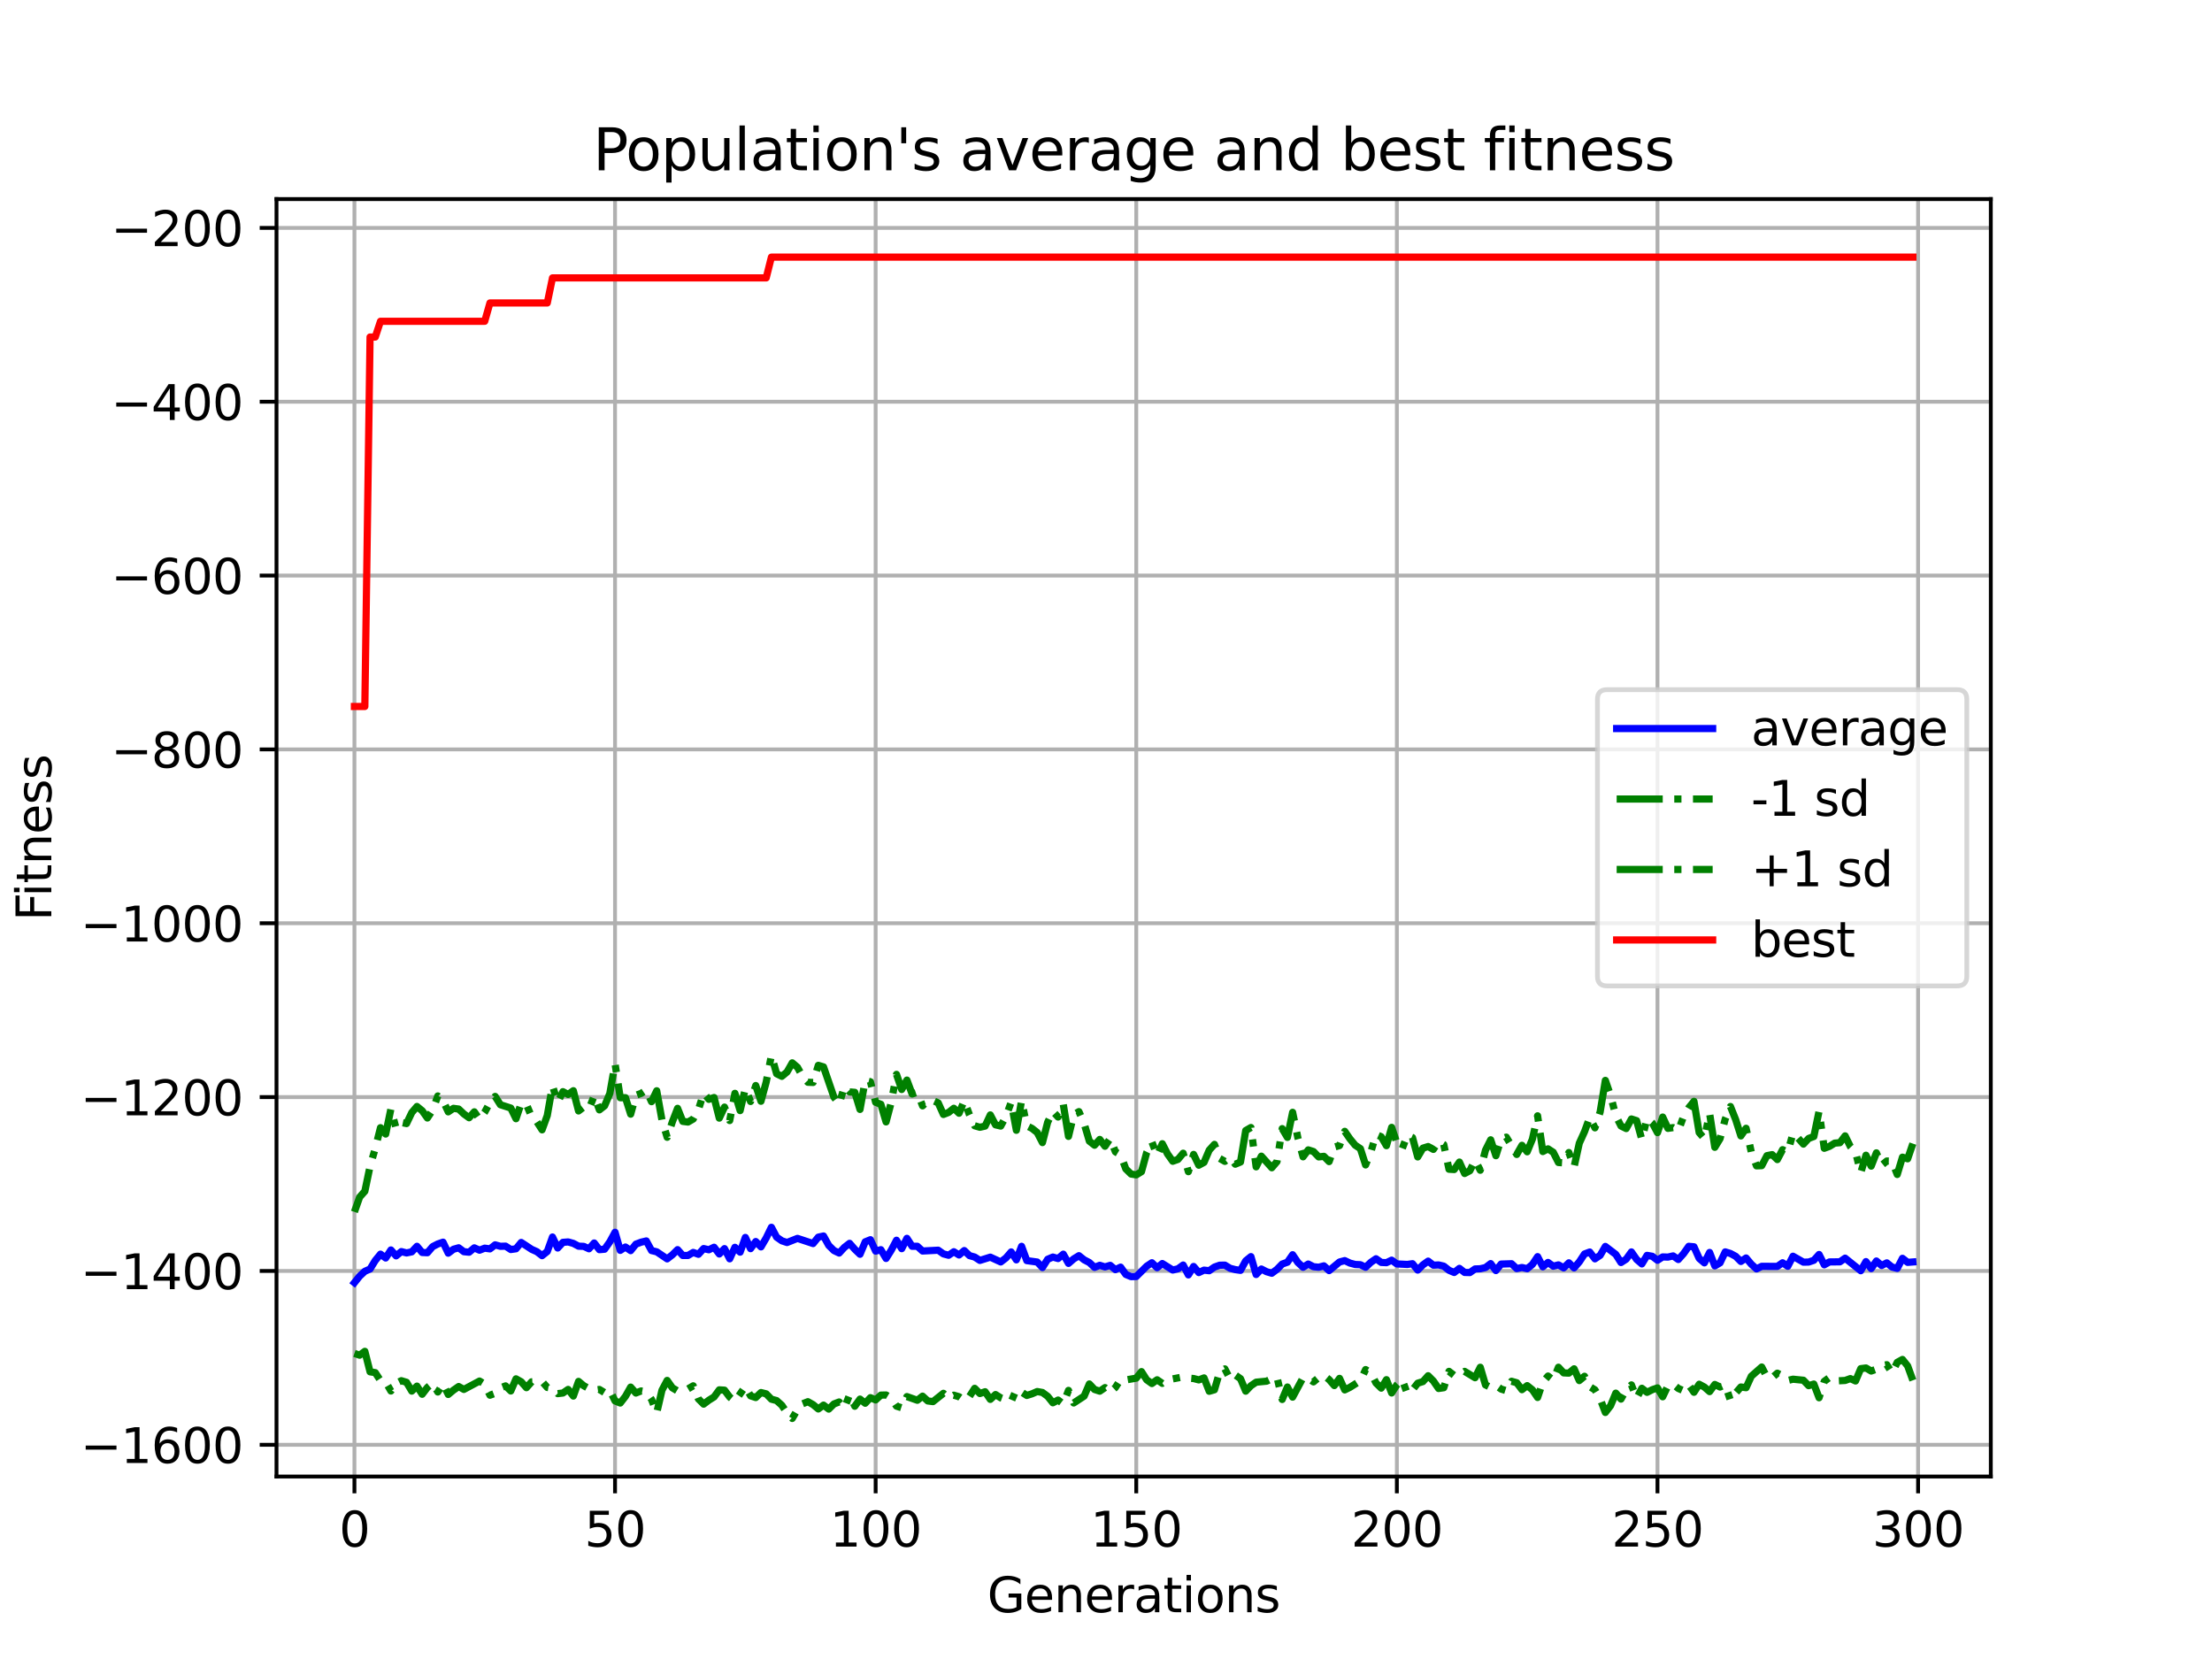 <?xml version="1.0" encoding="utf-8" standalone="no"?>
<!DOCTYPE svg PUBLIC "-//W3C//DTD SVG 1.1//EN"
  "http://www.w3.org/Graphics/SVG/1.1/DTD/svg11.dtd">
<svg xmlns:xlink="http://www.w3.org/1999/xlink" width="460.8pt" height="345.6pt" viewBox="0 0 460.8 345.6" xmlns="http://www.w3.org/2000/svg" version="1.1">
 <defs>
  <style type="text/css">*{stroke-linejoin: round; stroke-linecap: butt}</style>
 </defs>
 <g id="figure_1">
  <g id="patch_1">
   <path d="M 0 345.6 
L 460.8 345.6 
L 460.8 0 
L 0 0 
z
" style="fill: #ffffff"/>
  </g>
  <g id="axes_1">
   <g id="patch_2">
    <path d="M 57.6 307.584 
L 414.72 307.584 
L 414.72 41.472 
L 57.6 41.472 
z
" style="fill: #ffffff"/>
   </g>
   <g id="matplotlib.axis_1">
    <g id="xtick_1">
     <g id="line2d_1">
      <path d="M 73.833 307.584 
L 73.833 41.472 
" clip-path="url(#p692db081c1)" style="fill: none; stroke: #b0b0b0; stroke-width: 0.8; stroke-linecap: square"/>
     </g>
     <g id="line2d_2">
      <defs>
       <path id="m31a319a705" d="M 0 0 
L 0 3.5 
" style="stroke: #000000; stroke-width: 0.8"/>
      </defs>
      <g>
       <use xlink:href="#m31a319a705" x="73.833" y="307.584" style="stroke: #000000; stroke-width: 0.8"/>
      </g>
     </g>
     <g id="text_1">
      <!-- 0 -->
      <g transform="translate(70.651 322.182) scale(0.1 -0.1)">
       <defs>
        <path id="DejaVuSans-30" d="M 2034 4250 
Q 1547 4250 1301 3770 
Q 1056 3291 1056 2328 
Q 1056 1369 1301 889 
Q 1547 409 2034 409 
Q 2525 409 2770 889 
Q 3016 1369 3016 2328 
Q 3016 3291 2770 3770 
Q 2525 4250 2034 4250 
z
M 2034 4750 
Q 2819 4750 3233 4129 
Q 3647 3509 3647 2328 
Q 3647 1150 3233 529 
Q 2819 -91 2034 -91 
Q 1250 -91 836 529 
Q 422 1150 422 2328 
Q 422 3509 836 4129 
Q 1250 4750 2034 4750 
z
" transform="scale(0.016)"/>
       </defs>
       <use xlink:href="#DejaVuSans-30"/>
      </g>
     </g>
    </g>
    <g id="xtick_2">
     <g id="line2d_3">
      <path d="M 128.123 307.584 
L 128.123 41.472 
" clip-path="url(#p692db081c1)" style="fill: none; stroke: #b0b0b0; stroke-width: 0.8; stroke-linecap: square"/>
     </g>
     <g id="line2d_4">
      <g>
       <use xlink:href="#m31a319a705" x="128.123" y="307.584" style="stroke: #000000; stroke-width: 0.8"/>
      </g>
     </g>
     <g id="text_2">
      <!-- 50 -->
      <g transform="translate(121.76 322.182) scale(0.1 -0.1)">
       <defs>
        <path id="DejaVuSans-35" d="M 691 4666 
L 3169 4666 
L 3169 4134 
L 1269 4134 
L 1269 2991 
Q 1406 3038 1543 3061 
Q 1681 3084 1819 3084 
Q 2600 3084 3056 2656 
Q 3513 2228 3513 1497 
Q 3513 744 3044 326 
Q 2575 -91 1722 -91 
Q 1428 -91 1123 -41 
Q 819 9 494 109 
L 494 744 
Q 775 591 1075 516 
Q 1375 441 1709 441 
Q 2250 441 2565 725 
Q 2881 1009 2881 1497 
Q 2881 1984 2565 2268 
Q 2250 2553 1709 2553 
Q 1456 2553 1204 2497 
Q 953 2441 691 2322 
L 691 4666 
z
" transform="scale(0.016)"/>
       </defs>
       <use xlink:href="#DejaVuSans-35"/>
       <use xlink:href="#DejaVuSans-30" x="63.623"/>
      </g>
     </g>
    </g>
    <g id="xtick_3">
     <g id="line2d_5">
      <path d="M 182.413 307.584 
L 182.413 41.472 
" clip-path="url(#p692db081c1)" style="fill: none; stroke: #b0b0b0; stroke-width: 0.8; stroke-linecap: square"/>
     </g>
     <g id="line2d_6">
      <g>
       <use xlink:href="#m31a319a705" x="182.413" y="307.584" style="stroke: #000000; stroke-width: 0.8"/>
      </g>
     </g>
     <g id="text_3">
      <!-- 100 -->
      <g transform="translate(172.869 322.182) scale(0.1 -0.1)">
       <defs>
        <path id="DejaVuSans-31" d="M 794 531 
L 1825 531 
L 1825 4091 
L 703 3866 
L 703 4441 
L 1819 4666 
L 2450 4666 
L 2450 531 
L 3481 531 
L 3481 0 
L 794 0 
L 794 531 
z
" transform="scale(0.016)"/>
       </defs>
       <use xlink:href="#DejaVuSans-31"/>
       <use xlink:href="#DejaVuSans-30" x="63.623"/>
       <use xlink:href="#DejaVuSans-30" x="127.246"/>
      </g>
     </g>
    </g>
    <g id="xtick_4">
     <g id="line2d_7">
      <path d="M 236.703 307.584 
L 236.703 41.472 
" clip-path="url(#p692db081c1)" style="fill: none; stroke: #b0b0b0; stroke-width: 0.8; stroke-linecap: square"/>
     </g>
     <g id="line2d_8">
      <g>
       <use xlink:href="#m31a319a705" x="236.703" y="307.584" style="stroke: #000000; stroke-width: 0.8"/>
      </g>
     </g>
     <g id="text_4">
      <!-- 150 -->
      <g transform="translate(227.159 322.182) scale(0.1 -0.1)">
       <use xlink:href="#DejaVuSans-31"/>
       <use xlink:href="#DejaVuSans-35" x="63.623"/>
       <use xlink:href="#DejaVuSans-30" x="127.246"/>
      </g>
     </g>
    </g>
    <g id="xtick_5">
     <g id="line2d_9">
      <path d="M 290.993 307.584 
L 290.993 41.472 
" clip-path="url(#p692db081c1)" style="fill: none; stroke: #b0b0b0; stroke-width: 0.8; stroke-linecap: square"/>
     </g>
     <g id="line2d_10">
      <g>
       <use xlink:href="#m31a319a705" x="290.993" y="307.584" style="stroke: #000000; stroke-width: 0.8"/>
      </g>
     </g>
     <g id="text_5">
      <!-- 200 -->
      <g transform="translate(281.449 322.182) scale(0.1 -0.1)">
       <defs>
        <path id="DejaVuSans-32" d="M 1228 531 
L 3431 531 
L 3431 0 
L 469 0 
L 469 531 
Q 828 903 1448 1529 
Q 2069 2156 2228 2338 
Q 2531 2678 2651 2914 
Q 2772 3150 2772 3378 
Q 2772 3750 2511 3984 
Q 2250 4219 1831 4219 
Q 1534 4219 1204 4116 
Q 875 4013 500 3803 
L 500 4441 
Q 881 4594 1212 4672 
Q 1544 4750 1819 4750 
Q 2544 4750 2975 4387 
Q 3406 4025 3406 3419 
Q 3406 3131 3298 2873 
Q 3191 2616 2906 2266 
Q 2828 2175 2409 1742 
Q 1991 1309 1228 531 
z
" transform="scale(0.016)"/>
       </defs>
       <use xlink:href="#DejaVuSans-32"/>
       <use xlink:href="#DejaVuSans-30" x="63.623"/>
       <use xlink:href="#DejaVuSans-30" x="127.246"/>
      </g>
     </g>
    </g>
    <g id="xtick_6">
     <g id="line2d_11">
      <path d="M 345.283 307.584 
L 345.283 41.472 
" clip-path="url(#p692db081c1)" style="fill: none; stroke: #b0b0b0; stroke-width: 0.8; stroke-linecap: square"/>
     </g>
     <g id="line2d_12">
      <g>
       <use xlink:href="#m31a319a705" x="345.283" y="307.584" style="stroke: #000000; stroke-width: 0.8"/>
      </g>
     </g>
     <g id="text_6">
      <!-- 250 -->
      <g transform="translate(335.739 322.182) scale(0.1 -0.1)">
       <use xlink:href="#DejaVuSans-32"/>
       <use xlink:href="#DejaVuSans-35" x="63.623"/>
       <use xlink:href="#DejaVuSans-30" x="127.246"/>
      </g>
     </g>
    </g>
    <g id="xtick_7">
     <g id="line2d_13">
      <path d="M 399.573 307.584 
L 399.573 41.472 
" clip-path="url(#p692db081c1)" style="fill: none; stroke: #b0b0b0; stroke-width: 0.8; stroke-linecap: square"/>
     </g>
     <g id="line2d_14">
      <g>
       <use xlink:href="#m31a319a705" x="399.573" y="307.584" style="stroke: #000000; stroke-width: 0.8"/>
      </g>
     </g>
     <g id="text_7">
      <!-- 300 -->
      <g transform="translate(390.029 322.182) scale(0.1 -0.1)">
       <defs>
        <path id="DejaVuSans-33" d="M 2597 2516 
Q 3050 2419 3304 2112 
Q 3559 1806 3559 1356 
Q 3559 666 3084 287 
Q 2609 -91 1734 -91 
Q 1441 -91 1130 -33 
Q 819 25 488 141 
L 488 750 
Q 750 597 1062 519 
Q 1375 441 1716 441 
Q 2309 441 2620 675 
Q 2931 909 2931 1356 
Q 2931 1769 2642 2001 
Q 2353 2234 1838 2234 
L 1294 2234 
L 1294 2753 
L 1863 2753 
Q 2328 2753 2575 2939 
Q 2822 3125 2822 3475 
Q 2822 3834 2567 4026 
Q 2313 4219 1838 4219 
Q 1578 4219 1281 4162 
Q 984 4106 628 3988 
L 628 4550 
Q 988 4650 1302 4700 
Q 1616 4750 1894 4750 
Q 2613 4750 3031 4423 
Q 3450 4097 3450 3541 
Q 3450 3153 3228 2886 
Q 3006 2619 2597 2516 
z
" transform="scale(0.016)"/>
       </defs>
       <use xlink:href="#DejaVuSans-33"/>
       <use xlink:href="#DejaVuSans-30" x="63.623"/>
       <use xlink:href="#DejaVuSans-30" x="127.246"/>
      </g>
     </g>
    </g>
    <g id="text_8">
     <!-- Generations -->
     <g transform="translate(205.662 335.861) scale(0.1 -0.1)">
      <defs>
       <path id="DejaVuSans-47" d="M 3809 666 
L 3809 1919 
L 2778 1919 
L 2778 2438 
L 4434 2438 
L 4434 434 
Q 4069 175 3628 42 
Q 3188 -91 2688 -91 
Q 1594 -91 976 548 
Q 359 1188 359 2328 
Q 359 3472 976 4111 
Q 1594 4750 2688 4750 
Q 3144 4750 3555 4637 
Q 3966 4525 4313 4306 
L 4313 3634 
Q 3963 3931 3569 4081 
Q 3175 4231 2741 4231 
Q 1884 4231 1454 3753 
Q 1025 3275 1025 2328 
Q 1025 1384 1454 906 
Q 1884 428 2741 428 
Q 3075 428 3337 486 
Q 3600 544 3809 666 
z
" transform="scale(0.016)"/>
       <path id="DejaVuSans-65" d="M 3597 1894 
L 3597 1613 
L 953 1613 
Q 991 1019 1311 708 
Q 1631 397 2203 397 
Q 2534 397 2845 478 
Q 3156 559 3463 722 
L 3463 178 
Q 3153 47 2828 -22 
Q 2503 -91 2169 -91 
Q 1331 -91 842 396 
Q 353 884 353 1716 
Q 353 2575 817 3079 
Q 1281 3584 2069 3584 
Q 2775 3584 3186 3129 
Q 3597 2675 3597 1894 
z
M 3022 2063 
Q 3016 2534 2758 2815 
Q 2500 3097 2075 3097 
Q 1594 3097 1305 2825 
Q 1016 2553 972 2059 
L 3022 2063 
z
" transform="scale(0.016)"/>
       <path id="DejaVuSans-6e" d="M 3513 2113 
L 3513 0 
L 2938 0 
L 2938 2094 
Q 2938 2591 2744 2837 
Q 2550 3084 2163 3084 
Q 1697 3084 1428 2787 
Q 1159 2491 1159 1978 
L 1159 0 
L 581 0 
L 581 3500 
L 1159 3500 
L 1159 2956 
Q 1366 3272 1645 3428 
Q 1925 3584 2291 3584 
Q 2894 3584 3203 3211 
Q 3513 2838 3513 2113 
z
" transform="scale(0.016)"/>
       <path id="DejaVuSans-72" d="M 2631 2963 
Q 2534 3019 2420 3045 
Q 2306 3072 2169 3072 
Q 1681 3072 1420 2755 
Q 1159 2438 1159 1844 
L 1159 0 
L 581 0 
L 581 3500 
L 1159 3500 
L 1159 2956 
Q 1341 3275 1631 3429 
Q 1922 3584 2338 3584 
Q 2397 3584 2469 3576 
Q 2541 3569 2628 3553 
L 2631 2963 
z
" transform="scale(0.016)"/>
       <path id="DejaVuSans-61" d="M 2194 1759 
Q 1497 1759 1228 1600 
Q 959 1441 959 1056 
Q 959 750 1161 570 
Q 1363 391 1709 391 
Q 2188 391 2477 730 
Q 2766 1069 2766 1631 
L 2766 1759 
L 2194 1759 
z
M 3341 1997 
L 3341 0 
L 2766 0 
L 2766 531 
Q 2569 213 2275 61 
Q 1981 -91 1556 -91 
Q 1019 -91 701 211 
Q 384 513 384 1019 
Q 384 1609 779 1909 
Q 1175 2209 1959 2209 
L 2766 2209 
L 2766 2266 
Q 2766 2663 2505 2880 
Q 2244 3097 1772 3097 
Q 1472 3097 1187 3025 
Q 903 2953 641 2809 
L 641 3341 
Q 956 3463 1253 3523 
Q 1550 3584 1831 3584 
Q 2591 3584 2966 3190 
Q 3341 2797 3341 1997 
z
" transform="scale(0.016)"/>
       <path id="DejaVuSans-74" d="M 1172 4494 
L 1172 3500 
L 2356 3500 
L 2356 3053 
L 1172 3053 
L 1172 1153 
Q 1172 725 1289 603 
Q 1406 481 1766 481 
L 2356 481 
L 2356 0 
L 1766 0 
Q 1100 0 847 248 
Q 594 497 594 1153 
L 594 3053 
L 172 3053 
L 172 3500 
L 594 3500 
L 594 4494 
L 1172 4494 
z
" transform="scale(0.016)"/>
       <path id="DejaVuSans-69" d="M 603 3500 
L 1178 3500 
L 1178 0 
L 603 0 
L 603 3500 
z
M 603 4863 
L 1178 4863 
L 1178 4134 
L 603 4134 
L 603 4863 
z
" transform="scale(0.016)"/>
       <path id="DejaVuSans-6f" d="M 1959 3097 
Q 1497 3097 1228 2736 
Q 959 2375 959 1747 
Q 959 1119 1226 758 
Q 1494 397 1959 397 
Q 2419 397 2687 759 
Q 2956 1122 2956 1747 
Q 2956 2369 2687 2733 
Q 2419 3097 1959 3097 
z
M 1959 3584 
Q 2709 3584 3137 3096 
Q 3566 2609 3566 1747 
Q 3566 888 3137 398 
Q 2709 -91 1959 -91 
Q 1206 -91 779 398 
Q 353 888 353 1747 
Q 353 2609 779 3096 
Q 1206 3584 1959 3584 
z
" transform="scale(0.016)"/>
       <path id="DejaVuSans-73" d="M 2834 3397 
L 2834 2853 
Q 2591 2978 2328 3040 
Q 2066 3103 1784 3103 
Q 1356 3103 1142 2972 
Q 928 2841 928 2578 
Q 928 2378 1081 2264 
Q 1234 2150 1697 2047 
L 1894 2003 
Q 2506 1872 2764 1633 
Q 3022 1394 3022 966 
Q 3022 478 2636 193 
Q 2250 -91 1575 -91 
Q 1294 -91 989 -36 
Q 684 19 347 128 
L 347 722 
Q 666 556 975 473 
Q 1284 391 1588 391 
Q 1994 391 2212 530 
Q 2431 669 2431 922 
Q 2431 1156 2273 1281 
Q 2116 1406 1581 1522 
L 1381 1569 
Q 847 1681 609 1914 
Q 372 2147 372 2553 
Q 372 3047 722 3315 
Q 1072 3584 1716 3584 
Q 2034 3584 2315 3537 
Q 2597 3491 2834 3397 
z
" transform="scale(0.016)"/>
      </defs>
      <use xlink:href="#DejaVuSans-47"/>
      <use xlink:href="#DejaVuSans-65" x="77.49"/>
      <use xlink:href="#DejaVuSans-6e" x="139.014"/>
      <use xlink:href="#DejaVuSans-65" x="202.393"/>
      <use xlink:href="#DejaVuSans-72" x="263.916"/>
      <use xlink:href="#DejaVuSans-61" x="305.029"/>
      <use xlink:href="#DejaVuSans-74" x="366.309"/>
      <use xlink:href="#DejaVuSans-69" x="405.518"/>
      <use xlink:href="#DejaVuSans-6f" x="433.301"/>
      <use xlink:href="#DejaVuSans-6e" x="494.482"/>
      <use xlink:href="#DejaVuSans-73" x="557.861"/>
     </g>
    </g>
   </g>
   <g id="matplotlib.axis_2">
    <g id="ytick_1">
     <g id="line2d_15">
      <path d="M 57.6 300.973 
L 414.72 300.973 
" clip-path="url(#p692db081c1)" style="fill: none; stroke: #b0b0b0; stroke-width: 0.8; stroke-linecap: square"/>
     </g>
     <g id="line2d_16">
      <defs>
       <path id="m8130d3ad41" d="M 0 0 
L -3.5 0 
" style="stroke: #000000; stroke-width: 0.8"/>
      </defs>
      <g>
       <use xlink:href="#m8130d3ad41" x="57.6" y="300.973" style="stroke: #000000; stroke-width: 0.8"/>
      </g>
     </g>
     <g id="text_9">
      <!-- −1600 -->
      <g transform="translate(16.77 304.772) scale(0.1 -0.1)">
       <defs>
        <path id="DejaVuSans-2212" d="M 678 2272 
L 4684 2272 
L 4684 1741 
L 678 1741 
L 678 2272 
z
" transform="scale(0.016)"/>
        <path id="DejaVuSans-36" d="M 2113 2584 
Q 1688 2584 1439 2293 
Q 1191 2003 1191 1497 
Q 1191 994 1439 701 
Q 1688 409 2113 409 
Q 2538 409 2786 701 
Q 3034 994 3034 1497 
Q 3034 2003 2786 2293 
Q 2538 2584 2113 2584 
z
M 3366 4563 
L 3366 3988 
Q 3128 4100 2886 4159 
Q 2644 4219 2406 4219 
Q 1781 4219 1451 3797 
Q 1122 3375 1075 2522 
Q 1259 2794 1537 2939 
Q 1816 3084 2150 3084 
Q 2853 3084 3261 2657 
Q 3669 2231 3669 1497 
Q 3669 778 3244 343 
Q 2819 -91 2113 -91 
Q 1303 -91 875 529 
Q 447 1150 447 2328 
Q 447 3434 972 4092 
Q 1497 4750 2381 4750 
Q 2619 4750 2861 4703 
Q 3103 4656 3366 4563 
z
" transform="scale(0.016)"/>
       </defs>
       <use xlink:href="#DejaVuSans-2212"/>
       <use xlink:href="#DejaVuSans-31" x="83.789"/>
       <use xlink:href="#DejaVuSans-36" x="147.412"/>
       <use xlink:href="#DejaVuSans-30" x="211.035"/>
       <use xlink:href="#DejaVuSans-30" x="274.658"/>
      </g>
     </g>
    </g>
    <g id="ytick_2">
     <g id="line2d_17">
      <path d="M 57.6 264.759 
L 414.72 264.759 
" clip-path="url(#p692db081c1)" style="fill: none; stroke: #b0b0b0; stroke-width: 0.8; stroke-linecap: square"/>
     </g>
     <g id="line2d_18">
      <g>
       <use xlink:href="#m8130d3ad41" x="57.6" y="264.759" style="stroke: #000000; stroke-width: 0.8"/>
      </g>
     </g>
     <g id="text_10">
      <!-- −1400 -->
      <g transform="translate(16.77 268.558) scale(0.1 -0.1)">
       <defs>
        <path id="DejaVuSans-34" d="M 2419 4116 
L 825 1625 
L 2419 1625 
L 2419 4116 
z
M 2253 4666 
L 3047 4666 
L 3047 1625 
L 3713 1625 
L 3713 1100 
L 3047 1100 
L 3047 0 
L 2419 0 
L 2419 1100 
L 313 1100 
L 313 1709 
L 2253 4666 
z
" transform="scale(0.016)"/>
       </defs>
       <use xlink:href="#DejaVuSans-2212"/>
       <use xlink:href="#DejaVuSans-31" x="83.789"/>
       <use xlink:href="#DejaVuSans-34" x="147.412"/>
       <use xlink:href="#DejaVuSans-30" x="211.035"/>
       <use xlink:href="#DejaVuSans-30" x="274.658"/>
      </g>
     </g>
    </g>
    <g id="ytick_3">
     <g id="line2d_19">
      <path d="M 57.6 228.544 
L 414.72 228.544 
" clip-path="url(#p692db081c1)" style="fill: none; stroke: #b0b0b0; stroke-width: 0.8; stroke-linecap: square"/>
     </g>
     <g id="line2d_20">
      <g>
       <use xlink:href="#m8130d3ad41" x="57.6" y="228.544" style="stroke: #000000; stroke-width: 0.8"/>
      </g>
     </g>
     <g id="text_11">
      <!-- −1200 -->
      <g transform="translate(16.77 232.344) scale(0.1 -0.1)">
       <use xlink:href="#DejaVuSans-2212"/>
       <use xlink:href="#DejaVuSans-31" x="83.789"/>
       <use xlink:href="#DejaVuSans-32" x="147.412"/>
       <use xlink:href="#DejaVuSans-30" x="211.035"/>
       <use xlink:href="#DejaVuSans-30" x="274.658"/>
      </g>
     </g>
    </g>
    <g id="ytick_4">
     <g id="line2d_21">
      <path d="M 57.6 192.33 
L 414.72 192.33 
" clip-path="url(#p692db081c1)" style="fill: none; stroke: #b0b0b0; stroke-width: 0.8; stroke-linecap: square"/>
     </g>
     <g id="line2d_22">
      <g>
       <use xlink:href="#m8130d3ad41" x="57.6" y="192.33" style="stroke: #000000; stroke-width: 0.8"/>
      </g>
     </g>
     <g id="text_12">
      <!-- −1000 -->
      <g transform="translate(16.77 196.129) scale(0.1 -0.1)">
       <use xlink:href="#DejaVuSans-2212"/>
       <use xlink:href="#DejaVuSans-31" x="83.789"/>
       <use xlink:href="#DejaVuSans-30" x="147.412"/>
       <use xlink:href="#DejaVuSans-30" x="211.035"/>
       <use xlink:href="#DejaVuSans-30" x="274.658"/>
      </g>
     </g>
    </g>
    <g id="ytick_5">
     <g id="line2d_23">
      <path d="M 57.6 156.116 
L 414.72 156.116 
" clip-path="url(#p692db081c1)" style="fill: none; stroke: #b0b0b0; stroke-width: 0.8; stroke-linecap: square"/>
     </g>
     <g id="line2d_24">
      <g>
       <use xlink:href="#m8130d3ad41" x="57.6" y="156.116" style="stroke: #000000; stroke-width: 0.8"/>
      </g>
     </g>
     <g id="text_13">
      <!-- −800 -->
      <g transform="translate(23.133 159.915) scale(0.1 -0.1)">
       <defs>
        <path id="DejaVuSans-38" d="M 2034 2216 
Q 1584 2216 1326 1975 
Q 1069 1734 1069 1313 
Q 1069 891 1326 650 
Q 1584 409 2034 409 
Q 2484 409 2743 651 
Q 3003 894 3003 1313 
Q 3003 1734 2745 1975 
Q 2488 2216 2034 2216 
z
M 1403 2484 
Q 997 2584 770 2862 
Q 544 3141 544 3541 
Q 544 4100 942 4425 
Q 1341 4750 2034 4750 
Q 2731 4750 3128 4425 
Q 3525 4100 3525 3541 
Q 3525 3141 3298 2862 
Q 3072 2584 2669 2484 
Q 3125 2378 3379 2068 
Q 3634 1759 3634 1313 
Q 3634 634 3220 271 
Q 2806 -91 2034 -91 
Q 1263 -91 848 271 
Q 434 634 434 1313 
Q 434 1759 690 2068 
Q 947 2378 1403 2484 
z
M 1172 3481 
Q 1172 3119 1398 2916 
Q 1625 2713 2034 2713 
Q 2441 2713 2670 2916 
Q 2900 3119 2900 3481 
Q 2900 3844 2670 4047 
Q 2441 4250 2034 4250 
Q 1625 4250 1398 4047 
Q 1172 3844 1172 3481 
z
" transform="scale(0.016)"/>
       </defs>
       <use xlink:href="#DejaVuSans-2212"/>
       <use xlink:href="#DejaVuSans-38" x="83.789"/>
       <use xlink:href="#DejaVuSans-30" x="147.412"/>
       <use xlink:href="#DejaVuSans-30" x="211.035"/>
      </g>
     </g>
    </g>
    <g id="ytick_6">
     <g id="line2d_25">
      <path d="M 57.6 119.901 
L 414.72 119.901 
" clip-path="url(#p692db081c1)" style="fill: none; stroke: #b0b0b0; stroke-width: 0.8; stroke-linecap: square"/>
     </g>
     <g id="line2d_26">
      <g>
       <use xlink:href="#m8130d3ad41" x="57.6" y="119.901" style="stroke: #000000; stroke-width: 0.8"/>
      </g>
     </g>
     <g id="text_14">
      <!-- −600 -->
      <g transform="translate(23.133 123.701) scale(0.1 -0.1)">
       <use xlink:href="#DejaVuSans-2212"/>
       <use xlink:href="#DejaVuSans-36" x="83.789"/>
       <use xlink:href="#DejaVuSans-30" x="147.412"/>
       <use xlink:href="#DejaVuSans-30" x="211.035"/>
      </g>
     </g>
    </g>
    <g id="ytick_7">
     <g id="line2d_27">
      <path d="M 57.6 83.687 
L 414.72 83.687 
" clip-path="url(#p692db081c1)" style="fill: none; stroke: #b0b0b0; stroke-width: 0.8; stroke-linecap: square"/>
     </g>
     <g id="line2d_28">
      <g>
       <use xlink:href="#m8130d3ad41" x="57.6" y="83.687" style="stroke: #000000; stroke-width: 0.8"/>
      </g>
     </g>
     <g id="text_15">
      <!-- −400 -->
      <g transform="translate(23.133 87.486) scale(0.1 -0.1)">
       <use xlink:href="#DejaVuSans-2212"/>
       <use xlink:href="#DejaVuSans-34" x="83.789"/>
       <use xlink:href="#DejaVuSans-30" x="147.412"/>
       <use xlink:href="#DejaVuSans-30" x="211.035"/>
      </g>
     </g>
    </g>
    <g id="ytick_8">
     <g id="line2d_29">
      <path d="M 57.6 47.473 
L 414.72 47.473 
" clip-path="url(#p692db081c1)" style="fill: none; stroke: #b0b0b0; stroke-width: 0.8; stroke-linecap: square"/>
     </g>
     <g id="line2d_30">
      <g>
       <use xlink:href="#m8130d3ad41" x="57.6" y="47.473" style="stroke: #000000; stroke-width: 0.8"/>
      </g>
     </g>
     <g id="text_16">
      <!-- −200 -->
      <g transform="translate(23.133 51.272) scale(0.1 -0.1)">
       <use xlink:href="#DejaVuSans-2212"/>
       <use xlink:href="#DejaVuSans-32" x="83.789"/>
       <use xlink:href="#DejaVuSans-30" x="147.412"/>
       <use xlink:href="#DejaVuSans-30" x="211.035"/>
      </g>
     </g>
    </g>
    <g id="text_17">
     <!-- Fitness -->
     <g transform="translate(10.691 191.845) rotate(-90) scale(0.1 -0.1)">
      <defs>
       <path id="DejaVuSans-46" d="M 628 4666 
L 3309 4666 
L 3309 4134 
L 1259 4134 
L 1259 2759 
L 3109 2759 
L 3109 2228 
L 1259 2228 
L 1259 0 
L 628 0 
L 628 4666 
z
" transform="scale(0.016)"/>
      </defs>
      <use xlink:href="#DejaVuSans-46"/>
      <use xlink:href="#DejaVuSans-69" x="50.27"/>
      <use xlink:href="#DejaVuSans-74" x="78.053"/>
      <use xlink:href="#DejaVuSans-6e" x="117.262"/>
      <use xlink:href="#DejaVuSans-65" x="180.641"/>
      <use xlink:href="#DejaVuSans-73" x="242.164"/>
      <use xlink:href="#DejaVuSans-73" x="294.264"/>
     </g>
    </g>
   </g>
   <g id="line2d_31">
    <path d="M 73.833 267.203 
L 74.919 265.845 
L 76.004 264.834 
L 77.09 264.361 
L 78.176 262.584 
L 79.262 261.261 
L 80.348 262.063 
L 81.433 260.39 
L 82.519 261.619 
L 83.605 260.73 
L 84.691 261.008 
L 85.777 260.784 
L 86.862 259.627 
L 87.948 260.916 
L 89.034 260.965 
L 90.12 259.699 
L 91.206 259.143 
L 92.291 258.77 
L 93.377 261.057 
L 94.463 260.241 
L 95.549 259.938 
L 96.635 260.75 
L 97.72 260.858 
L 98.806 259.951 
L 99.892 260.438 
L 100.978 260.016 
L 102.064 260.164 
L 103.149 259.326 
L 104.235 259.628 
L 105.321 259.594 
L 106.407 260.297 
L 107.493 260.144 
L 108.578 258.826 
L 110.75 260.258 
L 111.836 260.746 
L 112.922 261.578 
L 114.007 260.706 
L 115.093 257.693 
L 116.179 259.983 
L 117.265 258.803 
L 118.351 258.718 
L 119.436 259.02 
L 120.522 259.601 
L 121.608 259.643 
L 122.694 260.146 
L 123.78 258.937 
L 124.865 260.328 
L 125.951 260.233 
L 127.037 258.697 
L 128.123 256.706 
L 129.209 260.475 
L 130.294 259.777 
L 131.38 260.529 
L 132.466 259.181 
L 133.552 258.771 
L 134.638 258.511 
L 135.723 260.512 
L 136.809 260.776 
L 138.981 262.242 
L 140.067 261.402 
L 141.152 260.324 
L 142.238 261.543 
L 143.324 261.535 
L 144.41 260.903 
L 145.496 261.293 
L 146.581 260.101 
L 147.667 260.35 
L 148.753 259.824 
L 149.839 261.229 
L 150.925 260.113 
L 152.01 262.235 
L 153.096 259.839 
L 154.182 260.845 
L 155.268 257.781 
L 156.354 260.118 
L 157.439 258.636 
L 158.525 259.751 
L 159.611 257.889 
L 160.697 255.668 
L 161.783 257.722 
L 162.868 258.479 
L 163.954 258.838 
L 166.126 257.978 
L 169.383 259.053 
L 170.469 257.721 
L 171.555 257.482 
L 172.641 259.442 
L 173.726 260.514 
L 174.812 261.032 
L 175.898 259.85 
L 176.984 259.009 
L 178.07 260.249 
L 179.155 261.285 
L 180.241 258.696 
L 181.327 258.254 
L 182.413 260.632 
L 183.499 260.335 
L 184.584 262.157 
L 185.67 260.429 
L 186.756 258.368 
L 187.842 260.12 
L 188.928 257.968 
L 190.013 259.623 
L 191.099 259.623 
L 192.185 260.608 
L 195.442 260.439 
L 196.528 261.208 
L 197.614 261.495 
L 198.7 260.759 
L 199.786 261.436 
L 200.871 260.518 
L 201.957 261.565 
L 203.043 261.867 
L 204.129 262.567 
L 206.3 261.888 
L 208.472 262.888 
L 209.558 262.054 
L 210.644 260.802 
L 211.729 262.448 
L 212.815 259.634 
L 213.901 262.609 
L 216.073 262.905 
L 217.158 264.05 
L 218.244 262.332 
L 219.33 261.869 
L 220.416 262.176 
L 221.502 261.267 
L 222.587 263.187 
L 223.673 262.25 
L 224.759 261.581 
L 225.845 262.445 
L 226.931 263.012 
L 228.016 264.013 
L 229.102 263.585 
L 230.188 263.923 
L 231.274 263.595 
L 232.36 264.491 
L 233.445 263.969 
L 234.531 265.489 
L 235.617 265.947 
L 236.703 265.92 
L 238.875 263.773 
L 239.96 263.052 
L 241.046 264.084 
L 242.132 263.22 
L 244.304 264.57 
L 245.389 264.32 
L 246.475 263.53 
L 247.561 265.582 
L 248.647 263.831 
L 249.733 265.099 
L 250.818 264.593 
L 251.904 264.712 
L 252.99 263.956 
L 254.076 263.566 
L 255.162 263.55 
L 256.247 264.208 
L 257.333 264.486 
L 258.419 264.639 
L 259.505 262.659 
L 260.591 261.779 
L 261.676 265.503 
L 262.762 264.362 
L 263.848 264.919 
L 264.934 265.24 
L 266.02 264.434 
L 267.105 263.324 
L 268.191 262.943 
L 269.277 261.382 
L 270.363 262.987 
L 271.449 263.991 
L 272.534 263.324 
L 273.62 263.879 
L 274.706 263.986 
L 275.792 263.7 
L 276.878 264.689 
L 279.049 262.893 
L 280.135 262.609 
L 281.221 263.123 
L 282.307 263.413 
L 283.392 263.458 
L 284.478 263.992 
L 285.564 262.969 
L 286.65 262.222 
L 287.736 262.988 
L 288.821 263.038 
L 289.907 262.516 
L 290.993 263.299 
L 293.165 263.405 
L 294.25 263.254 
L 295.336 264.578 
L 296.422 263.494 
L 297.508 262.716 
L 298.594 263.56 
L 299.679 263.507 
L 300.765 263.761 
L 301.851 264.626 
L 302.937 265.08 
L 304.023 264.226 
L 305.108 265.073 
L 306.194 265.102 
L 307.28 264.347 
L 308.366 264.304 
L 309.452 264.056 
L 310.537 263.235 
L 311.623 264.681 
L 312.709 263.33 
L 314.881 263.258 
L 315.966 264.273 
L 317.052 264.04 
L 318.138 264.294 
L 319.224 263.408 
L 320.31 261.781 
L 321.395 263.898 
L 322.481 262.99 
L 323.567 263.773 
L 324.653 263.494 
L 325.739 264.118 
L 326.824 263.069 
L 327.91 264.124 
L 328.996 262.873 
L 330.082 261.228 
L 331.168 260.82 
L 332.253 262.236 
L 333.339 261.511 
L 334.425 259.654 
L 336.597 261.312 
L 337.682 263.009 
L 338.768 262.306 
L 339.854 260.802 
L 340.94 262.36 
L 342.026 263.296 
L 343.111 261.514 
L 344.197 261.708 
L 345.283 262.536 
L 346.369 261.839 
L 347.455 261.878 
L 348.54 261.627 
L 349.626 262.379 
L 350.712 261.161 
L 351.798 259.632 
L 352.884 259.73 
L 353.969 262.15 
L 355.055 263.076 
L 356.141 260.909 
L 357.227 263.706 
L 358.313 263.078 
L 359.398 260.793 
L 360.484 261.126 
L 361.57 261.708 
L 362.656 262.784 
L 363.742 262.062 
L 364.827 263.35 
L 365.913 264.336 
L 366.999 263.801 
L 370.256 263.811 
L 371.342 263.061 
L 372.428 263.793 
L 373.514 261.696 
L 375.685 262.933 
L 376.771 262.908 
L 377.857 262.541 
L 378.943 261.332 
L 380.029 263.481 
L 381.114 262.885 
L 383.286 262.861 
L 384.372 262.099 
L 387.629 264.713 
L 388.715 262.814 
L 389.801 264.268 
L 390.887 262.692 
L 391.972 263.631 
L 393.058 263.077 
L 394.144 263.951 
L 395.23 264.23 
L 396.316 262.132 
L 397.401 262.975 
L 398.487 262.89 
L 398.487 262.89 
" clip-path="url(#p692db081c1)" style="fill: none; stroke: #0000ff; stroke-width: 1.5; stroke-linecap: square"/>
   </g>
   <g id="line2d_32">
    <path d="M 73.833 281.941 
L 74.919 282.31 
L 76.004 281.51 
L 77.09 285.774 
L 78.176 285.945 
L 79.262 287.603 
L 80.348 287.883 
L 81.433 289.771 
L 82.519 288.15 
L 83.605 287.626 
L 84.691 287.956 
L 85.777 289.79 
L 86.862 288.755 
L 87.948 290.45 
L 89.034 289.032 
L 90.12 288.146 
L 91.206 289.98 
L 92.291 288.277 
L 93.377 290.494 
L 94.463 289.592 
L 95.549 288.842 
L 96.635 289.443 
L 99.892 287.699 
L 100.978 288.358 
L 102.064 290.647 
L 103.149 290.248 
L 104.235 289.126 
L 105.321 288.708 
L 106.407 289.764 
L 107.493 287.239 
L 108.578 287.85 
L 109.664 289.081 
L 110.75 287.858 
L 112.922 287.792 
L 114.007 289.032 
L 115.093 289.197 
L 116.179 290.318 
L 117.265 290.19 
L 118.351 289.442 
L 119.436 290.823 
L 120.522 287.771 
L 121.608 288.681 
L 122.694 289.273 
L 123.78 289.604 
L 124.865 289.449 
L 125.951 290.109 
L 127.037 289.601 
L 128.123 291.84 
L 129.209 292.276 
L 130.294 290.884 
L 131.38 288.958 
L 132.466 290.193 
L 133.552 289.761 
L 134.638 289.96 
L 135.723 291.526 
L 136.809 294.324 
L 137.895 289.617 
L 138.981 287.567 
L 140.067 289.115 
L 141.152 289.763 
L 142.238 289.48 
L 143.324 289.328 
L 144.41 288.692 
L 145.496 291.425 
L 146.581 292.506 
L 147.667 291.688 
L 148.753 291.011 
L 149.839 289.53 
L 150.925 289.596 
L 152.01 291.039 
L 153.096 291.916 
L 155.268 288.821 
L 156.354 290.777 
L 157.439 291.134 
L 158.525 290.091 
L 159.611 290.364 
L 160.697 291.478 
L 161.783 291.766 
L 162.868 292.74 
L 163.954 294.361 
L 165.04 295.488 
L 166.126 293.622 
L 167.212 292.428 
L 168.297 291.997 
L 169.383 292.61 
L 170.469 293.511 
L 171.555 292.711 
L 172.641 293.541 
L 173.726 292.469 
L 174.812 292.053 
L 175.898 293.353 
L 176.984 290.553 
L 178.07 292.944 
L 179.155 291.457 
L 180.241 292.321 
L 181.327 291.16 
L 182.413 291.63 
L 183.499 290.628 
L 184.584 290.603 
L 185.67 291.262 
L 186.756 292.923 
L 187.842 293.277 
L 188.928 290.934 
L 191.099 291.701 
L 192.185 290.845 
L 193.271 291.843 
L 194.357 291.98 
L 196.528 290.253 
L 197.614 291.253 
L 198.7 290.643 
L 199.786 290.966 
L 200.871 291.722 
L 201.957 290.903 
L 203.043 289.214 
L 204.129 290.3 
L 205.215 289.925 
L 206.3 291.517 
L 207.386 290.51 
L 208.472 291.198 
L 210.644 291.98 
L 211.729 289.437 
L 212.815 289.992 
L 213.901 290.697 
L 214.987 290.357 
L 216.073 289.882 
L 217.158 290.078 
L 218.244 290.875 
L 219.33 292.227 
L 220.416 291.657 
L 221.502 292.47 
L 222.587 289.644 
L 223.673 292.263 
L 225.845 290.84 
L 226.931 288.304 
L 228.016 289.457 
L 229.102 289.808 
L 230.188 289.064 
L 231.274 290.024 
L 232.36 289.043 
L 233.445 287.343 
L 234.531 287.469 
L 236.703 287.093 
L 237.789 285.734 
L 238.875 287.443 
L 239.96 288.216 
L 241.046 287.432 
L 242.132 288.181 
L 243.218 287.46 
L 246.475 286.828 
L 247.561 287.083 
L 248.647 287.173 
L 249.733 287.461 
L 250.818 287.044 
L 251.904 289.83 
L 252.99 289.517 
L 254.076 285.811 
L 255.162 285.165 
L 256.247 287.279 
L 257.333 286.449 
L 258.419 287.207 
L 259.505 289.806 
L 260.591 288.676 
L 261.676 287.935 
L 263.848 287.726 
L 264.934 287.217 
L 266.02 286.88 
L 267.105 291.535 
L 268.191 288.942 
L 269.277 291.048 
L 271.449 286.993 
L 272.534 287.106 
L 273.62 287.871 
L 274.706 286.966 
L 275.792 286.516 
L 276.878 287.396 
L 277.963 288.638 
L 279.049 287.141 
L 280.135 289.541 
L 281.221 289.004 
L 283.392 287.633 
L 284.478 285.308 
L 285.564 285.944 
L 286.65 288.114 
L 287.736 289.172 
L 288.821 287.41 
L 289.907 290.18 
L 290.993 288.479 
L 292.079 287.351 
L 293.165 290.31 
L 294.25 289.529 
L 295.336 288.146 
L 296.422 287.809 
L 297.508 286.587 
L 298.594 287.679 
L 299.679 289.246 
L 300.765 289.088 
L 301.851 285.68 
L 302.937 286.526 
L 304.023 286.373 
L 305.108 285.685 
L 307.28 287.006 
L 308.366 284.826 
L 309.452 288.5 
L 310.537 289.028 
L 311.623 288.606 
L 312.709 289.367 
L 313.795 289.708 
L 314.881 287.745 
L 315.966 288.051 
L 317.052 289.492 
L 318.138 288.652 
L 319.224 289.516 
L 320.31 291.118 
L 321.395 287.907 
L 322.481 286.656 
L 323.567 287.512 
L 324.653 284.82 
L 325.739 285.996 
L 326.824 286.048 
L 327.91 285.146 
L 328.996 287.598 
L 330.082 286.702 
L 331.168 288.863 
L 332.253 289.523 
L 333.339 291.384 
L 334.425 294.243 
L 335.511 292.832 
L 336.597 290.217 
L 337.682 291.457 
L 338.768 289.513 
L 339.854 288.499 
L 340.94 291.266 
L 342.026 289.205 
L 343.111 290.049 
L 344.197 289.501 
L 345.283 289.124 
L 346.369 290.975 
L 347.455 288.698 
L 348.54 288.353 
L 349.626 289.243 
L 350.712 289.71 
L 351.798 288.498 
L 352.884 290.036 
L 353.969 288.363 
L 355.055 288.95 
L 356.141 289.897 
L 357.227 288.407 
L 358.313 288.94 
L 359.398 288.472 
L 360.484 291.746 
L 361.57 290.192 
L 362.656 288.937 
L 363.742 289.083 
L 364.827 286.694 
L 366.999 284.775 
L 368.085 286.886 
L 369.171 287.004 
L 370.256 286.06 
L 371.342 286.625 
L 372.428 287.578 
L 373.514 287.313 
L 375.685 287.53 
L 376.771 288.657 
L 377.857 288.325 
L 378.943 291.177 
L 380.029 287.752 
L 381.114 286.961 
L 382.2 287.69 
L 384.372 287.576 
L 385.458 287.188 
L 386.543 287.683 
L 387.629 285.115 
L 388.715 284.974 
L 389.801 285.613 
L 390.887 285.224 
L 391.972 284.513 
L 393.058 284.294 
L 394.144 286.018 
L 395.23 283.795 
L 396.316 283.202 
L 397.401 284.552 
L 398.487 287.547 
L 398.487 287.547 
" clip-path="url(#p692db081c1)" style="fill: none; stroke-dasharray: 9.6,2.4,1.5,2.4; stroke-dashoffset: 0; stroke: #008000; stroke-width: 1.5"/>
   </g>
   <g id="line2d_33">
    <path d="M 73.833 252.465 
L 74.919 249.38 
L 76.004 248.158 
L 77.09 242.949 
L 78.176 239.224 
L 79.262 234.919 
L 80.348 236.242 
L 81.433 231.008 
L 82.519 235.087 
L 83.605 233.835 
L 84.691 234.06 
L 85.777 231.779 
L 86.862 230.499 
L 87.948 231.382 
L 89.034 232.899 
L 90.12 231.251 
L 91.206 228.307 
L 92.291 229.264 
L 93.377 231.62 
L 94.463 230.89 
L 95.549 231.034 
L 96.635 232.058 
L 97.72 232.847 
L 98.806 231.615 
L 99.892 233.177 
L 100.978 231.674 
L 102.064 229.681 
L 103.149 228.404 
L 104.235 230.131 
L 106.407 230.831 
L 107.493 233.049 
L 108.578 229.801 
L 109.664 230.077 
L 110.75 232.657 
L 111.836 233.676 
L 112.922 235.363 
L 114.007 232.38 
L 115.093 226.189 
L 116.179 229.648 
L 117.265 227.415 
L 118.351 227.994 
L 119.436 227.217 
L 120.522 231.43 
L 121.608 230.606 
L 122.694 231.018 
L 123.78 228.27 
L 124.865 231.207 
L 125.951 230.357 
L 127.037 227.793 
L 128.123 221.572 
L 129.209 228.674 
L 130.294 228.671 
L 131.38 232.1 
L 132.466 228.169 
L 133.552 227.78 
L 134.638 227.062 
L 135.723 229.499 
L 136.809 227.229 
L 137.895 233.292 
L 138.981 236.917 
L 140.067 233.688 
L 141.152 230.886 
L 142.238 233.606 
L 143.324 233.741 
L 144.41 233.114 
L 145.496 231.161 
L 146.581 227.696 
L 147.667 229.012 
L 148.753 228.636 
L 149.839 232.927 
L 150.925 230.63 
L 152.01 233.431 
L 153.096 227.761 
L 154.182 231.356 
L 155.268 226.74 
L 156.354 229.458 
L 157.439 226.138 
L 158.525 229.411 
L 159.611 225.415 
L 160.697 219.857 
L 161.783 223.678 
L 162.868 224.218 
L 163.954 223.315 
L 165.04 221.408 
L 166.126 222.335 
L 167.212 224.31 
L 168.297 225.452 
L 169.383 225.496 
L 170.469 221.93 
L 171.555 222.254 
L 173.726 228.56 
L 174.812 230.01 
L 175.898 226.347 
L 176.984 227.464 
L 178.07 227.554 
L 179.155 231.112 
L 180.241 225.072 
L 181.327 225.348 
L 182.413 229.634 
L 183.499 230.042 
L 184.584 233.711 
L 185.67 229.595 
L 186.756 223.813 
L 187.842 226.963 
L 188.928 225.001 
L 190.013 227.9 
L 191.099 227.545 
L 192.185 230.37 
L 193.271 229.33 
L 194.357 229.255 
L 195.442 229.743 
L 196.528 232.163 
L 197.614 231.737 
L 198.7 230.875 
L 199.786 231.907 
L 200.871 229.314 
L 201.957 232.227 
L 203.043 234.519 
L 204.129 234.833 
L 205.215 234.585 
L 206.3 232.258 
L 207.386 234.324 
L 208.472 234.579 
L 209.558 232.566 
L 210.644 229.624 
L 211.729 235.459 
L 212.815 229.276 
L 213.901 234.521 
L 214.987 235.068 
L 216.073 235.928 
L 217.158 238.022 
L 218.244 233.79 
L 219.33 231.511 
L 220.416 232.695 
L 221.502 230.065 
L 222.587 236.731 
L 223.673 232.236 
L 224.759 231.571 
L 225.845 234.049 
L 226.931 237.721 
L 228.016 238.569 
L 229.102 237.362 
L 230.188 238.783 
L 231.274 237.165 
L 232.36 239.939 
L 233.445 240.595 
L 234.531 243.508 
L 235.617 244.571 
L 236.703 244.747 
L 237.789 244.082 
L 238.875 240.103 
L 239.96 237.888 
L 241.046 240.736 
L 242.132 238.26 
L 243.218 240.384 
L 244.304 241.911 
L 245.389 241.528 
L 246.475 240.233 
L 247.561 244.081 
L 248.647 240.489 
L 249.733 242.737 
L 250.818 242.143 
L 251.904 239.593 
L 252.99 238.394 
L 254.076 241.32 
L 255.162 241.935 
L 256.247 241.136 
L 257.333 242.522 
L 258.419 242.071 
L 259.505 235.513 
L 260.591 234.882 
L 261.676 243.071 
L 262.762 240.85 
L 264.934 243.264 
L 266.02 241.988 
L 267.105 235.114 
L 268.191 236.945 
L 269.277 231.717 
L 270.363 236.986 
L 271.449 240.988 
L 272.534 239.542 
L 273.62 239.887 
L 274.706 241.007 
L 275.792 240.884 
L 276.878 241.983 
L 277.963 238.962 
L 279.049 238.645 
L 280.135 235.677 
L 281.221 237.242 
L 282.307 238.563 
L 283.392 239.284 
L 284.478 242.676 
L 285.564 239.993 
L 286.65 236.33 
L 287.736 236.804 
L 288.821 238.666 
L 289.907 234.852 
L 290.993 238.118 
L 292.079 239.354 
L 293.165 236.5 
L 294.25 236.979 
L 295.336 241.011 
L 296.422 239.18 
L 297.508 238.844 
L 298.594 239.441 
L 299.679 237.767 
L 300.765 238.433 
L 301.851 243.572 
L 302.937 243.634 
L 304.023 242.078 
L 305.108 244.462 
L 306.194 243.885 
L 307.28 241.688 
L 308.366 243.782 
L 309.452 239.612 
L 310.537 237.443 
L 311.623 240.756 
L 312.709 237.294 
L 313.795 236.888 
L 315.966 240.494 
L 317.052 238.588 
L 318.138 239.936 
L 319.224 237.3 
L 320.31 232.444 
L 321.395 239.888 
L 322.481 239.324 
L 323.567 240.034 
L 324.653 242.169 
L 325.739 242.24 
L 326.824 240.09 
L 327.91 243.102 
L 328.996 238.148 
L 330.082 235.753 
L 331.168 232.776 
L 332.253 234.949 
L 333.339 231.637 
L 334.425 225.064 
L 335.511 228.207 
L 336.597 232.408 
L 337.682 234.562 
L 338.768 235.098 
L 339.854 233.105 
L 340.94 233.453 
L 342.026 237.386 
L 343.111 232.978 
L 344.197 233.915 
L 345.283 235.949 
L 346.369 232.702 
L 347.455 235.058 
L 348.54 234.901 
L 349.626 235.515 
L 350.712 232.611 
L 351.798 230.766 
L 352.884 229.424 
L 353.969 235.938 
L 355.055 237.202 
L 356.141 231.921 
L 357.227 239.004 
L 358.313 237.216 
L 359.398 233.114 
L 360.484 230.506 
L 361.57 233.224 
L 362.656 236.631 
L 363.742 235.042 
L 364.827 240.007 
L 365.913 242.87 
L 366.999 242.827 
L 368.085 240.745 
L 369.171 240.528 
L 370.256 241.561 
L 371.342 239.497 
L 372.428 240.008 
L 373.514 236.08 
L 374.6 237.112 
L 375.685 238.336 
L 376.771 237.16 
L 377.857 236.757 
L 378.943 231.487 
L 380.029 239.21 
L 381.114 238.809 
L 382.2 238.136 
L 383.286 238.046 
L 384.372 236.622 
L 385.458 238.835 
L 386.543 239.995 
L 387.629 244.311 
L 388.715 240.653 
L 389.801 242.924 
L 390.887 240.16 
L 391.972 242.749 
L 393.058 241.86 
L 394.144 241.883 
L 395.23 244.664 
L 396.316 241.062 
L 397.401 241.399 
L 398.487 238.233 
L 398.487 238.233 
" clip-path="url(#p692db081c1)" style="fill: none; stroke-dasharray: 9.6,2.4,1.5,2.4; stroke-dashoffset: 0; stroke: #008000; stroke-width: 1.5"/>
   </g>
   <g id="line2d_34">
    <path d="M 73.833 147.171 
L 76.004 147.171 
L 77.09 70.209 
L 78.176 70.209 
L 79.262 66.929 
L 100.978 66.929 
L 102.064 63.112 
L 114.007 63.112 
L 115.093 57.892 
L 159.611 57.892 
L 160.697 53.568 
L 398.487 53.568 
L 398.487 53.568 
" clip-path="url(#p692db081c1)" style="fill: none; stroke: #ff0000; stroke-width: 1.5; stroke-linecap: square"/>
   </g>
   <g id="patch_3">
    <path d="M 57.6 307.584 
L 57.6 41.472 
" style="fill: none; stroke: #000000; stroke-width: 0.8; stroke-linejoin: miter; stroke-linecap: square"/>
   </g>
   <g id="patch_4">
    <path d="M 414.72 307.584 
L 414.72 41.472 
" style="fill: none; stroke: #000000; stroke-width: 0.8; stroke-linejoin: miter; stroke-linecap: square"/>
   </g>
   <g id="patch_5">
    <path d="M 57.6 307.584 
L 414.72 307.584 
" style="fill: none; stroke: #000000; stroke-width: 0.8; stroke-linejoin: miter; stroke-linecap: square"/>
   </g>
   <g id="patch_6">
    <path d="M 57.6 41.472 
L 414.72 41.472 
" style="fill: none; stroke: #000000; stroke-width: 0.8; stroke-linejoin: miter; stroke-linecap: square"/>
   </g>
   <g id="text_18">
    <!-- Population's average and best fitness -->
    <g transform="translate(123.53 35.472) scale(0.12 -0.12)">
     <defs>
      <path id="DejaVuSans-50" d="M 1259 4147 
L 1259 2394 
L 2053 2394 
Q 2494 2394 2734 2622 
Q 2975 2850 2975 3272 
Q 2975 3691 2734 3919 
Q 2494 4147 2053 4147 
L 1259 4147 
z
M 628 4666 
L 2053 4666 
Q 2838 4666 3239 4311 
Q 3641 3956 3641 3272 
Q 3641 2581 3239 2228 
Q 2838 1875 2053 1875 
L 1259 1875 
L 1259 0 
L 628 0 
L 628 4666 
z
" transform="scale(0.016)"/>
      <path id="DejaVuSans-70" d="M 1159 525 
L 1159 -1331 
L 581 -1331 
L 581 3500 
L 1159 3500 
L 1159 2969 
Q 1341 3281 1617 3432 
Q 1894 3584 2278 3584 
Q 2916 3584 3314 3078 
Q 3713 2572 3713 1747 
Q 3713 922 3314 415 
Q 2916 -91 2278 -91 
Q 1894 -91 1617 61 
Q 1341 213 1159 525 
z
M 3116 1747 
Q 3116 2381 2855 2742 
Q 2594 3103 2138 3103 
Q 1681 3103 1420 2742 
Q 1159 2381 1159 1747 
Q 1159 1113 1420 752 
Q 1681 391 2138 391 
Q 2594 391 2855 752 
Q 3116 1113 3116 1747 
z
" transform="scale(0.016)"/>
      <path id="DejaVuSans-75" d="M 544 1381 
L 544 3500 
L 1119 3500 
L 1119 1403 
Q 1119 906 1312 657 
Q 1506 409 1894 409 
Q 2359 409 2629 706 
Q 2900 1003 2900 1516 
L 2900 3500 
L 3475 3500 
L 3475 0 
L 2900 0 
L 2900 538 
Q 2691 219 2414 64 
Q 2138 -91 1772 -91 
Q 1169 -91 856 284 
Q 544 659 544 1381 
z
M 1991 3584 
L 1991 3584 
z
" transform="scale(0.016)"/>
      <path id="DejaVuSans-6c" d="M 603 4863 
L 1178 4863 
L 1178 0 
L 603 0 
L 603 4863 
z
" transform="scale(0.016)"/>
      <path id="DejaVuSans-27" d="M 1147 4666 
L 1147 2931 
L 616 2931 
L 616 4666 
L 1147 4666 
z
" transform="scale(0.016)"/>
      <path id="DejaVuSans-20" transform="scale(0.016)"/>
      <path id="DejaVuSans-76" d="M 191 3500 
L 800 3500 
L 1894 563 
L 2988 3500 
L 3597 3500 
L 2284 0 
L 1503 0 
L 191 3500 
z
" transform="scale(0.016)"/>
      <path id="DejaVuSans-67" d="M 2906 1791 
Q 2906 2416 2648 2759 
Q 2391 3103 1925 3103 
Q 1463 3103 1205 2759 
Q 947 2416 947 1791 
Q 947 1169 1205 825 
Q 1463 481 1925 481 
Q 2391 481 2648 825 
Q 2906 1169 2906 1791 
z
M 3481 434 
Q 3481 -459 3084 -895 
Q 2688 -1331 1869 -1331 
Q 1566 -1331 1297 -1286 
Q 1028 -1241 775 -1147 
L 775 -588 
Q 1028 -725 1275 -790 
Q 1522 -856 1778 -856 
Q 2344 -856 2625 -561 
Q 2906 -266 2906 331 
L 2906 616 
Q 2728 306 2450 153 
Q 2172 0 1784 0 
Q 1141 0 747 490 
Q 353 981 353 1791 
Q 353 2603 747 3093 
Q 1141 3584 1784 3584 
Q 2172 3584 2450 3431 
Q 2728 3278 2906 2969 
L 2906 3500 
L 3481 3500 
L 3481 434 
z
" transform="scale(0.016)"/>
      <path id="DejaVuSans-64" d="M 2906 2969 
L 2906 4863 
L 3481 4863 
L 3481 0 
L 2906 0 
L 2906 525 
Q 2725 213 2448 61 
Q 2172 -91 1784 -91 
Q 1150 -91 751 415 
Q 353 922 353 1747 
Q 353 2572 751 3078 
Q 1150 3584 1784 3584 
Q 2172 3584 2448 3432 
Q 2725 3281 2906 2969 
z
M 947 1747 
Q 947 1113 1208 752 
Q 1469 391 1925 391 
Q 2381 391 2643 752 
Q 2906 1113 2906 1747 
Q 2906 2381 2643 2742 
Q 2381 3103 1925 3103 
Q 1469 3103 1208 2742 
Q 947 2381 947 1747 
z
" transform="scale(0.016)"/>
      <path id="DejaVuSans-62" d="M 3116 1747 
Q 3116 2381 2855 2742 
Q 2594 3103 2138 3103 
Q 1681 3103 1420 2742 
Q 1159 2381 1159 1747 
Q 1159 1113 1420 752 
Q 1681 391 2138 391 
Q 2594 391 2855 752 
Q 3116 1113 3116 1747 
z
M 1159 2969 
Q 1341 3281 1617 3432 
Q 1894 3584 2278 3584 
Q 2916 3584 3314 3078 
Q 3713 2572 3713 1747 
Q 3713 922 3314 415 
Q 2916 -91 2278 -91 
Q 1894 -91 1617 61 
Q 1341 213 1159 525 
L 1159 0 
L 581 0 
L 581 4863 
L 1159 4863 
L 1159 2969 
z
" transform="scale(0.016)"/>
      <path id="DejaVuSans-66" d="M 2375 4863 
L 2375 4384 
L 1825 4384 
Q 1516 4384 1395 4259 
Q 1275 4134 1275 3809 
L 1275 3500 
L 2222 3500 
L 2222 3053 
L 1275 3053 
L 1275 0 
L 697 0 
L 697 3053 
L 147 3053 
L 147 3500 
L 697 3500 
L 697 3744 
Q 697 4328 969 4595 
Q 1241 4863 1831 4863 
L 2375 4863 
z
" transform="scale(0.016)"/>
     </defs>
     <use xlink:href="#DejaVuSans-50"/>
     <use xlink:href="#DejaVuSans-6f" x="56.678"/>
     <use xlink:href="#DejaVuSans-70" x="117.859"/>
     <use xlink:href="#DejaVuSans-75" x="181.336"/>
     <use xlink:href="#DejaVuSans-6c" x="244.715"/>
     <use xlink:href="#DejaVuSans-61" x="272.498"/>
     <use xlink:href="#DejaVuSans-74" x="333.777"/>
     <use xlink:href="#DejaVuSans-69" x="372.986"/>
     <use xlink:href="#DejaVuSans-6f" x="400.77"/>
     <use xlink:href="#DejaVuSans-6e" x="461.951"/>
     <use xlink:href="#DejaVuSans-27" x="525.33"/>
     <use xlink:href="#DejaVuSans-73" x="552.82"/>
     <use xlink:href="#DejaVuSans-20" x="604.92"/>
     <use xlink:href="#DejaVuSans-61" x="636.707"/>
     <use xlink:href="#DejaVuSans-76" x="697.986"/>
     <use xlink:href="#DejaVuSans-65" x="757.166"/>
     <use xlink:href="#DejaVuSans-72" x="818.689"/>
     <use xlink:href="#DejaVuSans-61" x="859.803"/>
     <use xlink:href="#DejaVuSans-67" x="921.082"/>
     <use xlink:href="#DejaVuSans-65" x="984.559"/>
     <use xlink:href="#DejaVuSans-20" x="1046.082"/>
     <use xlink:href="#DejaVuSans-61" x="1077.869"/>
     <use xlink:href="#DejaVuSans-6e" x="1139.148"/>
     <use xlink:href="#DejaVuSans-64" x="1202.527"/>
     <use xlink:href="#DejaVuSans-20" x="1266.004"/>
     <use xlink:href="#DejaVuSans-62" x="1297.791"/>
     <use xlink:href="#DejaVuSans-65" x="1361.268"/>
     <use xlink:href="#DejaVuSans-73" x="1422.791"/>
     <use xlink:href="#DejaVuSans-74" x="1474.891"/>
     <use xlink:href="#DejaVuSans-20" x="1514.1"/>
     <use xlink:href="#DejaVuSans-66" x="1545.887"/>
     <use xlink:href="#DejaVuSans-69" x="1581.092"/>
     <use xlink:href="#DejaVuSans-74" x="1608.875"/>
     <use xlink:href="#DejaVuSans-6e" x="1648.084"/>
     <use xlink:href="#DejaVuSans-65" x="1711.463"/>
     <use xlink:href="#DejaVuSans-73" x="1772.986"/>
     <use xlink:href="#DejaVuSans-73" x="1825.086"/>
    </g>
   </g>
   <g id="legend_1">
    <g id="patch_7">
     <path d="M 334.779 205.384 
L 407.72 205.384 
Q 409.72 205.384 409.72 203.384 
L 409.72 145.672 
Q 409.72 143.672 407.72 143.672 
L 334.779 143.672 
Q 332.779 143.672 332.779 145.672 
L 332.779 203.384 
Q 332.779 205.384 334.779 205.384 
z
" style="fill: #ffffff; opacity: 0.8; stroke: #cccccc; stroke-linejoin: miter"/>
    </g>
    <g id="line2d_35">
     <path d="M 336.779 151.77 
L 346.779 151.77 
L 356.779 151.77 
" style="fill: none; stroke: #0000ff; stroke-width: 1.5; stroke-linecap: square"/>
    </g>
    <g id="text_19">
     <!-- average -->
     <g transform="translate(364.779 155.27) scale(0.1 -0.1)">
      <use xlink:href="#DejaVuSans-61"/>
      <use xlink:href="#DejaVuSans-76" x="61.279"/>
      <use xlink:href="#DejaVuSans-65" x="120.459"/>
      <use xlink:href="#DejaVuSans-72" x="181.982"/>
      <use xlink:href="#DejaVuSans-61" x="223.096"/>
      <use xlink:href="#DejaVuSans-67" x="284.375"/>
      <use xlink:href="#DejaVuSans-65" x="347.852"/>
     </g>
    </g>
    <g id="line2d_36">
     <path d="M 336.779 166.448 
L 346.779 166.448 
L 356.779 166.448 
" style="fill: none; stroke-dasharray: 9.6,2.4,1.5,2.4; stroke-dashoffset: 0; stroke: #008000; stroke-width: 1.5"/>
    </g>
    <g id="text_20">
     <!-- -1 sd -->
     <g transform="translate(364.779 169.948) scale(0.1 -0.1)">
      <defs>
       <path id="DejaVuSans-2d" d="M 313 2009 
L 1997 2009 
L 1997 1497 
L 313 1497 
L 313 2009 
z
" transform="scale(0.016)"/>
      </defs>
      <use xlink:href="#DejaVuSans-2d"/>
      <use xlink:href="#DejaVuSans-31" x="36.084"/>
      <use xlink:href="#DejaVuSans-20" x="99.707"/>
      <use xlink:href="#DejaVuSans-73" x="131.494"/>
      <use xlink:href="#DejaVuSans-64" x="183.594"/>
     </g>
    </g>
    <g id="line2d_37">
     <path d="M 336.779 181.126 
L 346.779 181.126 
L 356.779 181.126 
" style="fill: none; stroke-dasharray: 9.6,2.4,1.5,2.4; stroke-dashoffset: 0; stroke: #008000; stroke-width: 1.5"/>
    </g>
    <g id="text_21">
     <!-- +1 sd -->
     <g transform="translate(364.779 184.626) scale(0.1 -0.1)">
      <defs>
       <path id="DejaVuSans-2b" d="M 2944 4013 
L 2944 2272 
L 4684 2272 
L 4684 1741 
L 2944 1741 
L 2944 0 
L 2419 0 
L 2419 1741 
L 678 1741 
L 678 2272 
L 2419 2272 
L 2419 4013 
L 2944 4013 
z
" transform="scale(0.016)"/>
      </defs>
      <use xlink:href="#DejaVuSans-2b"/>
      <use xlink:href="#DejaVuSans-31" x="83.789"/>
      <use xlink:href="#DejaVuSans-20" x="147.412"/>
      <use xlink:href="#DejaVuSans-73" x="179.199"/>
      <use xlink:href="#DejaVuSans-64" x="231.299"/>
     </g>
    </g>
    <g id="line2d_38">
     <path d="M 336.779 195.805 
L 346.779 195.805 
L 356.779 195.805 
" style="fill: none; stroke: #ff0000; stroke-width: 1.5; stroke-linecap: square"/>
    </g>
    <g id="text_22">
     <!-- best -->
     <g transform="translate(364.779 199.305) scale(0.1 -0.1)">
      <use xlink:href="#DejaVuSans-62"/>
      <use xlink:href="#DejaVuSans-65" x="63.477"/>
      <use xlink:href="#DejaVuSans-73" x="125"/>
      <use xlink:href="#DejaVuSans-74" x="177.1"/>
     </g>
    </g>
   </g>
  </g>
 </g>
 <defs>
  <clipPath id="p692db081c1">
   <rect x="57.6" y="41.472" width="357.12" height="266.112"/>
  </clipPath>
 </defs>
</svg>
